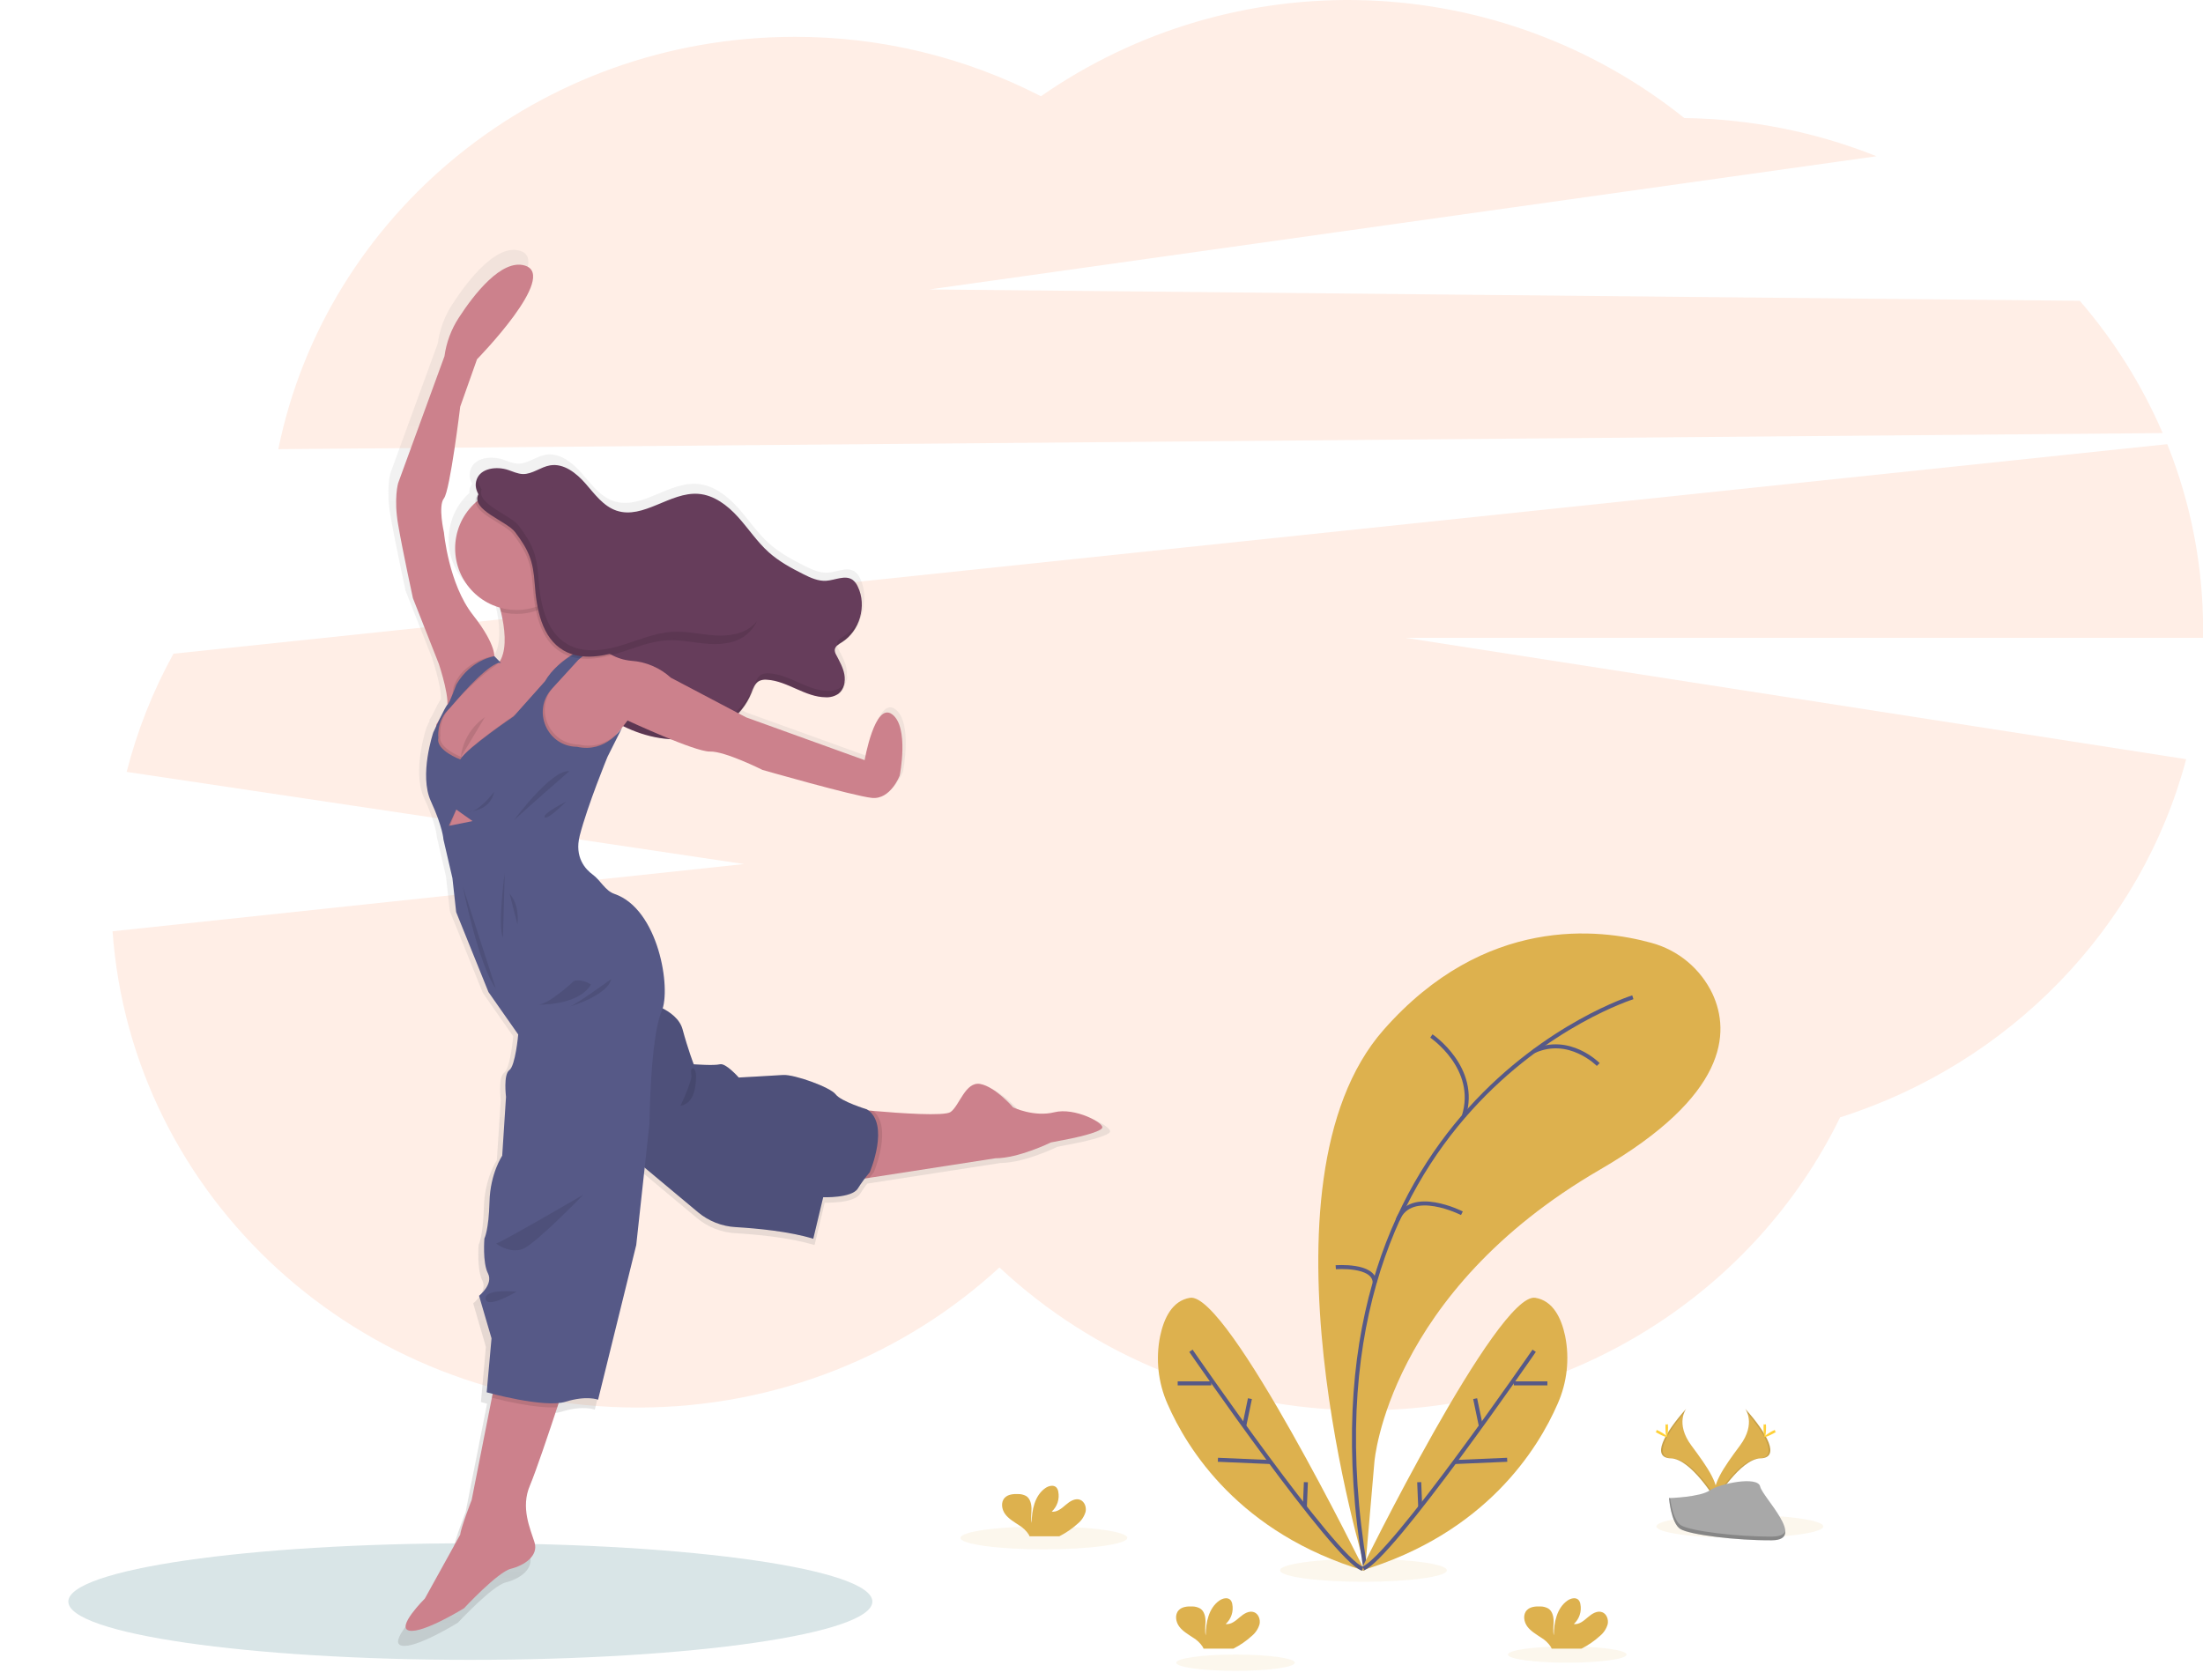 <svg width="548" height="418" viewBox="0 0 548 418" fill="none" xmlns="http://www.w3.org/2000/svg">
<g clip-path="url(#clip0_157_4422)">
<path opacity="0.1" d="M537.968 107.758C532.82 95.791 525.863 84.689 517.342 74.841L231.176 72.018L466.787 38.873C451.567 32.802 435.362 29.582 418.981 29.373C396.442 11.329 368.69 1.054 339.853 0.077C311.016 -0.901 282.634 7.472 258.929 23.948C239.985 14.194 218.984 9.125 197.684 9.166C134.1 9.166 81.116 53.27 69.231 111.763L537.968 107.758Z" fill="#FF5500"/>
<path opacity="0.1" d="M548.03 156.811C548.044 140.949 545.016 125.233 539.112 110.516L43.149 162.656C38.035 171.921 34.123 181.802 31.508 192.059L185.091 214.994L28 231.723C32.727 297.936 89.402 350.223 158.634 350.223C193.483 350.223 225.153 336.972 248.613 315.365C272.155 337.382 304.124 350.918 339.347 350.918C391.613 350.918 436.721 321.114 457.727 278.018C499.875 264.624 532.613 230.983 543.819 188.901L349.617 158.707H548.03C548.02 158.073 548.03 157.444 548.03 156.811Z" fill="#FF5500"/>
<path d="M117 413C172.228 413 217 406.508 217 398.5C217 390.492 172.228 384 117 384C61.772 384 17 390.492 17 398.5C17 406.508 61.772 413 117 413Z" fill="#D9E5E7"/>
<path d="M263.936 277.619C258.768 278.917 253.463 276.393 253.463 276.393C253.463 276.393 248.938 271.146 245.122 270.436C241.305 269.726 239.827 275.936 237.56 277.533C235.991 278.654 224.673 277.853 217.82 277.254L216.64 277.148C216.524 277.062 216.407 276.97 216.281 276.889C216.281 276.889 209.701 274.862 208.329 273.067C206.958 271.272 197.791 267.952 194.946 268.144C192.102 268.337 183.695 268.793 183.695 268.793C183.695 268.793 180.399 265.037 178.911 265.427C177.423 265.817 172.25 265.397 172.25 265.397C172.25 265.397 170.828 261.736 169.406 256.49C168.743 254.041 166.536 252.322 164.375 251.192C166.318 244.601 162.856 225.804 152.105 222.128C149.762 221.327 148.562 218.666 146.568 217.206C144.781 215.903 141.856 212.831 143.288 207.28C145.313 199.508 150.334 187.27 150.334 187.27L154.074 179.787C153.725 180.318 153.329 180.815 152.89 181.273C153.396 180.624 153.902 179.985 154.337 179.448C158.07 181.336 162.142 182.46 166.313 182.753C170.534 184.462 174.751 185.967 176.391 185.911C180.141 185.78 189.708 190.575 189.708 190.575C189.708 190.575 212.723 197.166 217.506 197.698C222.289 198.23 224.617 192 224.617 192C224.617 192 227.103 179.717 222.689 176.462C218.275 173.207 215.709 188.122 215.709 188.122L185.598 177.253L183.74 176.274C185.182 174.746 186.327 172.961 187.116 171.012C187.582 169.851 188.007 168.523 189.116 167.945C189.414 167.797 189.736 167.702 190.067 167.666C190.342 167.648 190.617 167.648 190.892 167.666C196.116 167.986 200.605 172.102 205.839 172.122C206.031 172.122 206.224 172.122 206.416 172.122C207.414 172.119 208.388 171.819 209.215 171.261C209.682 170.88 210.066 170.407 210.343 169.872C210.619 169.336 210.784 168.749 210.825 168.148C210.748 168.311 210.664 168.47 210.571 168.624C210.708 167.879 210.708 167.114 210.571 166.368C210.248 164.589 209.321 162.992 208.491 161.385C208.256 161.01 208.124 160.58 208.106 160.138C208.13 159.907 208.2 159.683 208.312 159.48C208.425 159.277 208.577 159.099 208.759 158.957C208.767 159.005 208.777 159.052 208.79 159.099C209.184 158.727 209.623 158.405 210.096 158.141C211.375 157.3 212.468 156.206 213.308 154.925C214.147 153.643 214.715 152.203 214.975 150.693C214.849 151.069 214.697 151.439 214.535 151.804C215.313 149.23 215.124 146.46 214.003 144.017C213.713 143.321 213.249 142.712 212.657 142.248C210.769 140.919 208.233 142.334 205.93 142.486C203.905 142.618 201.942 141.71 200.114 140.793C196.996 139.226 193.894 137.533 191.297 135.216C188.346 132.565 186.154 129.183 183.492 126.248C180.83 123.313 177.413 120.697 173.45 120.403C166.247 119.845 159.455 126.993 152.606 124.661C149.266 123.531 147.069 120.438 144.746 117.782C142.423 115.126 139.229 112.576 135.746 113.148C133.327 113.554 131.231 115.435 128.782 115.364C127.501 115.323 126.312 114.75 125.097 114.35C122.156 113.361 118.127 113.843 117.079 116.773C116.873 117.37 116.801 118.005 116.866 118.633C116.932 119.261 117.134 119.867 117.459 120.408C117.304 120.626 117.165 120.854 117.044 121.092C116.792 121.557 116.705 122.093 116.796 122.613C114.714 124.485 113.172 126.881 112.329 129.553C111.487 132.224 111.375 135.073 112.006 137.802C112.636 140.532 113.986 143.042 115.915 145.071C117.843 147.101 120.28 148.575 122.971 149.34C123.067 149.71 123.163 150.08 123.254 150.455C124.236 154.597 124.748 159.261 123.295 162.404C123.204 162.597 123.108 162.784 123.001 162.967L122.875 163.023L122.693 162.835L121.589 161.679C121.528 160.473 120.85 157.238 116.133 151.236C109.922 143.332 108.758 130.253 108.758 130.253C108.758 130.253 107.209 123.521 108.758 121.579C110.307 119.637 112.898 98.259 112.898 98.259L117.181 86.224C117.181 86.224 137.999 64.983 129.328 62.397C123.442 60.638 116.421 69.703 112.524 75.695C110.61 78.637 109.372 81.969 108.9 85.448L97.132 117.696C97.132 117.696 95.968 121.584 97.132 128.316C98.296 135.049 100.882 146.967 100.882 146.967L107.462 163.671C107.462 163.671 109.887 170.885 109.674 174.018C109.386 174.206 108.373 176.213 107.498 178.038L106.855 179.052L106.809 179.463C106.379 180.381 106.081 181.04 106.081 181.04C106.081 181.04 102.416 191.873 105.478 198.519C108.54 205.166 108.662 208.248 108.662 208.248L110.945 218.093L111.896 226.711L120.106 247.045L127.668 257.858C127.668 257.858 126.959 265.823 125.406 266.923C123.852 268.023 124.565 273.721 124.565 273.721L123.594 288.676C123.594 288.676 120.557 293.147 120.364 300.397C120.172 307.646 119.068 309.725 119.068 309.725C119.068 309.725 118.562 315.808 119.975 318.596C121.387 321.385 117.712 324.295 117.712 324.295L120.865 335.138L119.635 348.867C119.635 348.867 120.207 349.024 121.154 349.262L120.962 350.245L115.819 376.252C115.819 376.252 113.04 383.38 112.914 385.058L103.924 401.316C103.924 401.316 96.423 408.763 99.981 409.473C103.54 410.183 113.885 403.775 113.885 403.775C113.885 403.775 122.419 394.579 125.78 393.742C129.141 392.906 132.866 390.498 131.793 387.005C130.72 383.512 128.25 378.199 130.629 372.562C132.148 369.013 135.377 359.381 137.594 352.659C137.715 352.289 137.832 351.934 137.948 351.589C138.535 351.536 139.114 351.426 139.679 351.259C145.11 349.576 147.955 350.752 147.955 350.752L157.653 311.448L159.784 291.728L173.364 303.073C176.051 305.318 179.387 306.638 182.88 306.84C188.23 307.154 196.576 307.93 202.62 309.801L205.151 299.246C205.151 299.246 212.389 299.51 213.942 297.046C214.575 296.032 215.198 295.17 215.709 294.511L216.883 294.329L248.918 289.365C254.865 289.365 263.014 285.345 263.014 285.345L267.995 284.377C267.995 284.377 275.425 282.887 276.093 281.655C276.762 280.423 269.114 276.332 263.936 277.619Z" fill="url(#paint0_linear_157_4422)"/>
<path d="M118.572 119.313C119.584 116.454 123.542 115.972 126.422 116.94C127.607 117.336 128.776 117.898 130.026 117.954C132.425 118.025 134.475 116.18 136.844 115.79C140.251 115.222 143.374 117.716 145.646 120.317C147.919 122.917 150.075 125.944 153.345 127.054C160.041 129.315 166.692 122.339 173.738 122.882C177.605 123.181 180.946 125.731 183.552 128.605C186.159 131.48 188.305 134.785 191.19 137.381C193.721 139.662 196.758 141.32 199.82 142.856C201.607 143.753 203.515 144.64 205.509 144.508C207.767 144.361 210.247 142.988 212.089 144.275C212.669 144.731 213.122 145.328 213.405 146.009C215.673 150.734 213.846 157.025 209.407 159.803C208.632 160.285 207.691 160.817 207.645 161.745C207.66 162.178 207.789 162.6 208.02 162.967C208.83 164.538 209.741 166.105 210.044 167.843C210.348 169.582 209.938 171.585 208.526 172.639C207.604 173.254 206.509 173.554 205.403 173.496C200.281 173.471 195.887 169.44 190.775 169.131C190.121 169.056 189.459 169.158 188.857 169.425C187.774 169.988 187.338 171.291 186.898 172.426C184.529 178.353 178.648 182.474 172.371 183.605C166.095 184.735 159.54 183.143 153.922 180.122C153.511 179.925 153.134 179.665 152.803 179.351C152.334 178.781 152.003 178.109 151.836 177.389C150.116 171.94 147.787 166.236 143.019 163.088C139.927 161.06 135.731 159.92 134.329 156.498C133.448 154.333 134 151.874 133.777 149.542C133.558 147.543 132.78 145.646 131.532 144.07C130.285 142.493 128.619 141.301 126.726 140.63C125.896 140.351 124.985 140.154 124.377 139.52C123.884 138.898 123.569 138.153 123.466 137.365C122.712 133.933 122.211 130.309 121.158 126.958C120.354 124.332 117.494 122.319 118.572 119.313Z" fill="#663D5B"/>
<g opacity="0.1">
<path d="M209.118 171.063C208.193 171.669 207.099 171.962 205.995 171.9C200.878 171.9 196.485 167.844 191.372 167.54C190.719 167.463 190.056 167.563 189.454 167.829C188.366 168.392 187.936 169.695 187.495 170.83C185.126 176.762 179.24 180.883 172.964 182.014C166.687 183.144 160.132 181.552 154.519 178.531C154.109 178.333 153.731 178.074 153.401 177.76C152.932 177.189 152.602 176.518 152.434 175.798C150.713 170.343 148.385 164.645 143.617 161.492C140.519 159.439 136.323 158.329 134.926 154.902C134.04 152.732 134.592 150.273 134.374 147.946C134.156 145.946 133.377 144.048 132.129 142.471C130.881 140.895 129.213 139.703 127.318 139.034C126.488 138.755 125.577 138.552 124.97 137.924C124.476 137.301 124.163 136.554 124.064 135.764C123.305 132.337 122.808 128.707 121.756 125.362C121.047 123.121 118.815 121.306 118.926 118.913C118.861 119.039 118.803 119.17 118.754 119.303C117.671 122.31 120.536 124.322 121.351 126.908C122.404 130.254 122.9 133.883 123.659 137.31C123.758 138.1 124.071 138.847 124.565 139.47C125.172 140.099 126.083 140.301 126.913 140.58C128.809 141.25 130.477 142.442 131.725 144.02C132.974 145.597 133.752 147.496 133.969 149.498C134.187 151.824 133.635 154.283 134.521 156.453C135.918 159.895 140.114 161.016 143.212 163.043C147.97 166.202 150.298 171.895 152.029 177.35C152.197 178.069 152.528 178.74 152.996 179.312C153.326 179.625 153.704 179.885 154.114 180.082C159.728 183.124 166.262 184.69 172.559 183.565C178.855 182.439 184.706 178.313 187.09 172.381C187.546 171.246 187.966 169.943 189.049 169.38C189.651 169.114 190.314 169.015 190.968 169.091C196.08 169.401 200.473 173.431 205.59 173.451C206.696 173.509 207.79 173.211 208.713 172.599C209.171 172.228 209.547 171.766 209.819 171.243C210.091 170.72 210.252 170.146 210.293 169.558C210.037 170.152 209.632 170.671 209.118 171.063Z" fill="black"/>
<path d="M209.999 158.212C209.225 158.719 208.278 159.226 208.233 160.154C208.228 160.34 208.258 160.525 208.319 160.701C208.704 160.337 209.132 160.022 209.594 159.763C210.846 158.942 211.916 157.871 212.737 156.618C213.559 155.365 214.113 153.956 214.367 152.479C213.619 154.839 212.075 156.866 209.999 158.212Z" fill="black"/>
</g>
<path d="M131.818 369.611C129.474 375.127 131.884 380.318 132.957 383.745C134.03 387.172 130.365 389.509 127.075 390.336C123.785 391.162 115.434 400.155 115.434 400.155C115.434 400.155 105.311 406.426 101.828 405.732C98.346 405.037 105.685 397.747 105.685 397.747L114.482 381.839C114.609 380.196 117.327 373.221 117.327 373.221L122.358 347.772L123.026 344.39L140.863 343.311C140.863 343.311 139.927 346.21 138.636 350.129C136.465 356.719 133.286 366.169 131.818 369.611Z" fill="#CC818C"/>
<path d="M274.175 280.656C273.542 281.863 266.269 283.317 266.269 283.317L261.394 284.265C261.394 284.265 253.422 288.199 247.601 288.199L216.25 293.061L212.044 293.715V275.901C212.044 275.901 214.16 276.124 217.156 276.408C223.853 276.996 234.932 277.776 236.466 276.681C238.683 275.1 240.136 269.016 243.866 269.716C247.596 270.416 252.03 275.546 252.03 275.546C252.03 275.546 257.218 278.015 262.28 276.747C267.342 275.48 274.807 279.449 274.175 280.656Z" fill="#CC818C"/>
<path opacity="0.1" d="M217.359 291.683C217.359 291.683 216.908 292.19 216.25 293.057L212.044 293.711V275.901C212.044 275.901 214.16 276.124 217.156 276.408C222.187 280.388 217.359 291.683 217.359 291.683Z" fill="black"/>
<path d="M156.812 287.566L173.652 301.639C176.282 303.835 179.547 305.127 182.966 305.325C188.199 305.634 196.369 306.389 202.301 308.225L204.771 297.893C204.771 297.893 211.857 298.146 213.376 295.738C214.267 294.317 215.26 292.961 216.347 291.683C216.347 291.683 221.474 279.709 215.653 276.033C215.653 276.033 209.2 274.066 207.869 272.292C206.537 270.517 197.558 267.288 194.774 267.476C191.99 267.663 183.765 268.109 183.765 268.109C183.765 268.109 180.536 264.434 179.083 264.814C177.631 265.194 172.564 264.814 172.564 264.814C172.564 264.814 171.172 261.23 169.78 256.095C168.388 250.959 160.103 249.124 160.103 249.124L156.812 287.566Z" fill="#565987"/>
<path opacity="0.1" d="M156.812 287.566L173.652 301.639C176.282 303.835 179.547 305.127 182.966 305.325C188.199 305.634 196.369 306.389 202.301 308.225L204.771 297.893C204.771 297.893 211.857 298.146 213.376 295.738C214.267 294.317 215.26 292.961 216.347 291.683C216.347 291.683 221.474 279.709 215.653 276.033C215.653 276.033 209.2 274.066 207.869 272.292C206.537 270.517 197.558 267.288 194.774 267.476C191.99 267.663 183.765 268.109 183.765 268.109C183.765 268.109 180.536 264.434 179.083 264.814C177.631 265.194 172.564 264.814 172.564 264.814C172.564 264.814 171.172 261.23 169.78 256.095C168.388 250.959 160.103 249.124 160.103 249.124L156.812 287.566Z" fill="black"/>
<path d="M149.281 161.396L147.419 161.745H147.302L147.029 161.796L143.84 162.389L142.858 163.555L142.818 163.596L139.664 167.337L137.007 169.948L136.982 169.978L134.734 172.168L130.933 175.955L130.295 177.532L128.908 181.025L128.549 181.912L124.753 185.968L122.328 191.164L116.659 194.459L110.56 191.291L107.776 187.235L108.409 181.425L108.536 180.264L110.393 177.279L112.079 174.561L115.369 169.872L121.696 165.563L122.829 165.264L124.1 164.929C124.197 164.79 124.287 164.647 124.368 164.498C124.475 164.32 124.572 164.135 124.657 163.946C126.079 160.874 125.578 156.306 124.616 152.255C123.879 149.225 122.903 146.259 121.696 143.384L138.399 140.976C138.399 140.976 138.237 144.22 138.237 149.279C138.237 150.547 138.237 151.921 138.272 153.391C138.353 157.953 142.585 159.931 145.779 160.772C146.601 160.992 147.436 161.161 148.279 161.279C148.897 161.375 149.281 161.396 149.281 161.396Z" fill="#CC818C"/>
<path d="M122.96 163.788C122.96 163.788 123.719 160.746 117.645 153.015C111.572 145.284 110.433 132.484 110.433 132.484C110.433 132.484 108.914 125.893 110.433 123.992C111.951 122.091 114.482 101.179 114.482 101.179L118.658 89.392C118.658 89.392 139.031 68.607 130.552 66.073C124.792 64.349 117.899 73.226 114.107 79.086C112.235 81.966 111.025 85.227 110.564 88.632L99.044 120.19C99.044 120.19 97.905 123.992 99.044 130.582C100.183 137.173 102.714 148.833 102.714 148.833L109.167 165.197C109.167 165.197 112.564 175.387 110.802 176.629L114.735 170.804L122.96 163.788Z" fill="#CC818C"/>
<path d="M223.813 192.954C223.813 192.954 221.535 199.037 216.853 198.53C212.171 198.023 189.647 191.559 189.647 191.559C189.647 191.559 180.283 186.87 176.613 186.997C172.944 187.124 156.114 179.266 156.114 179.266C156.114 179.266 154.93 180.827 153.609 182.47C152.171 184.269 150.572 186.171 150.167 186.236C149.408 186.363 137.639 188.011 137.639 188.011L129.667 184.335L128.908 181.025L128.549 179.504L130.315 177.532L132.639 174.942L136.997 169.963L137.022 169.933L142.838 163.601L142.878 163.56L146.603 162.04L147.322 161.746H147.439C147.884 161.669 149.595 161.512 151.888 162.81C153.484 163.716 155.258 164.266 157.086 164.422C160.725 164.682 164.171 166.161 166.87 168.62L185.598 178.49L215.081 189.136C215.081 189.136 217.612 174.561 221.914 177.73C226.217 180.898 223.813 192.954 223.813 192.954Z" fill="#CC818C"/>
<path opacity="0.1" d="M153.609 182.469C152.171 184.269 150.572 186.17 150.167 186.236C149.408 186.363 137.64 188.01 137.64 188.01L129.668 184.335L128.908 181.025L128.549 181.912L124.753 185.967L122.328 191.164L116.659 194.459L110.56 191.29L107.776 187.235L108.409 181.425C108.728 180.736 109.599 178.86 110.393 177.278C110.769 176.407 111.241 175.58 111.8 174.814C112.306 174.48 112.838 170.886 112.838 170.886C115.136 164.25 122.835 163.231 122.835 163.231L124.064 164.386L124.601 164.944C124.383 164.909 124.642 164.437 124.363 164.513C123.918 164.64 123.72 165.314 123.148 165.684C120.035 167.712 115.171 172.442 113.248 174.688C112.782 175.23 112.301 175.762 111.81 176.28C109.032 179.225 109.543 183.128 109.543 183.128C108.849 186.17 114.984 188.451 114.984 188.451C116.695 185.602 128.271 177.745 128.271 177.745L136.065 169C138.455 164.833 143.152 162.08 145.774 160.792C146.933 160.224 147.692 159.94 147.692 159.94L150.607 161.188C149.838 160.981 149.023 161.016 148.274 161.289C147.844 161.422 147.425 161.592 147.024 161.796C146.872 161.872 146.72 161.953 146.578 162.039C145.781 162.503 145.032 163.045 144.341 163.656L137.791 170.82C132.786 176.29 136.556 185.136 143.961 185.263H144.027C148.552 186.307 151.797 184.208 153.609 182.469Z" fill="black"/>
<path opacity="0.1" d="M140.863 343.326C140.863 343.326 139.927 346.226 138.636 350.145C133.686 350.515 125.512 348.598 122.358 347.787L123.027 344.406L140.863 343.326Z" fill="black"/>
<path d="M124.606 164.944L122.986 163.281C122.986 163.281 117.14 164.082 113.511 170.338C113.511 170.338 111.815 175.027 111.294 175.362C110.772 175.697 107.776 182.252 107.776 182.252C107.776 182.252 104.192 192.852 107.184 199.361C110.175 205.871 110.307 208.867 110.307 208.867L112.544 218.499L113.47 226.945L121.508 246.842L128.908 257.402C128.908 257.402 128.215 265.194 126.696 266.274C125.178 267.354 125.871 272.925 125.871 272.925L124.925 287.566C124.925 287.566 121.948 291.936 121.761 299.033C121.574 306.131 120.496 308.159 120.496 308.159C120.496 308.159 119.99 314.115 121.382 316.843C122.773 319.57 119.165 322.419 119.165 322.419L122.267 332.999L121.063 346.433C121.063 346.433 135.362 350.428 140.676 348.781C145.991 347.133 148.775 348.274 148.775 348.274L158.265 309.791L161.555 279.566C161.555 279.566 161.747 258.148 164.592 251.618C167.032 246.041 163.833 226.174 152.844 222.423C150.551 221.642 149.387 219.036 147.428 217.606C145.677 216.334 142.817 213.328 144.219 207.893C146.183 200.289 151.118 188.315 151.118 188.315L154.773 181.025C154.773 181.025 150.799 187.463 143.526 185.815H143.46C136.055 185.684 132.284 176.837 137.29 171.372L143.84 164.204C143.84 164.204 147.449 160.873 150.106 161.715L147.195 160.468C147.195 160.468 139.001 163.509 135.554 169.527L127.759 178.272C127.759 178.272 116.193 186.094 114.483 188.964C114.483 188.964 108.348 186.682 109.041 183.641C109.041 183.641 108.535 179.732 111.309 176.787C111.815 176.28 112.281 175.742 112.746 175.2C115.242 172.28 122.141 164.534 124.606 164.944Z" fill="#565987"/>
<path opacity="0.1" d="M125.557 217.16C125.557 217.16 123.72 230.534 125.112 233.256L125.557 217.16Z" fill="black"/>
<path opacity="0.1" d="M126.757 222.356L128.721 230.027C128.721 230.027 129.414 225.337 126.757 222.356Z" fill="black"/>
<path opacity="0.1" d="M115.115 220.567C115.115 220.567 119.038 240.085 123.34 245.981L115.115 220.567Z" fill="black"/>
<path opacity="0.1" d="M142.766 244.095C142.766 244.095 136.059 250.432 133.463 249.971C133.463 249.971 143.778 250.417 147.003 244.967C147.003 244.982 144.917 243.461 142.766 244.095Z" fill="black"/>
<path opacity="0.1" d="M152.064 243.588C152.064 243.588 143.46 249.859 141.754 250.432C141.754 250.432 151.052 247.77 152.064 243.588Z" fill="black"/>
<path opacity="0.1" d="M122.96 197.009C122.96 197.009 118.658 202.524 116.507 201.891C116.507 201.891 121.761 202.078 122.96 197.009Z" fill="black"/>
<path opacity="0.1" d="M127.835 204.106C127.835 204.106 137.199 191.371 141.628 191.878C141.628 191.878 130.998 201.13 127.835 204.106Z" fill="black"/>
<path opacity="0.1" d="M140.802 199.473C140.802 199.473 134.855 202.459 135.488 203.331C136.12 204.203 140.802 199.473 140.802 199.473Z" fill="black"/>
<path opacity="0.1" d="M145.105 297.259C145.105 297.259 125.239 308.858 123.406 309.426C123.406 309.426 126.823 312.026 130.047 310.759C133.271 309.492 145.105 297.259 145.105 297.259Z" fill="black"/>
<path opacity="0.1" d="M128.468 321.405C128.468 321.405 120.496 320.579 120.81 323.179C121.124 325.78 128.468 321.405 128.468 321.405Z" fill="black"/>
<path opacity="0.1" d="M138.398 140.976C138.398 140.976 138.237 144.22 138.237 149.279C136.362 150.818 134.151 151.889 131.783 152.406C129.415 152.922 126.959 152.869 124.616 152.25C123.879 149.22 122.902 146.254 121.695 143.379L138.398 140.976Z" fill="black"/>
<path d="M128.528 151.768C136.984 151.768 143.839 144.902 143.839 136.433C143.839 127.964 136.984 121.098 128.528 121.098C120.072 121.098 113.217 127.964 113.217 136.433C113.217 144.902 120.072 151.768 128.528 151.768Z" fill="#CC818C"/>
<path opacity="0.1" d="M132.542 145.791C132.972 152.062 134.288 159.235 139.724 162.388C143.652 164.665 148.602 164.067 152.95 162.769C157.298 161.471 161.555 159.534 166.08 159.316C169.557 159.149 172.994 160.006 176.461 160.224C179.928 160.442 183.725 159.899 186.2 157.456C189.743 153.978 189.095 147.656 185.739 144.001C182.383 140.346 177.134 139.018 172.164 139.155C166.09 139.322 159.308 141.183 154.504 137.492C151.28 135.008 150.06 130.699 147.347 127.662C142.817 122.593 122.783 115.272 118.542 123.536C116.553 127.404 125.593 130.167 127.688 132.965C130.998 137.38 132.147 140.001 132.542 145.791Z" fill="black"/>
<path d="M133.013 145.249C133.448 151.525 134.759 158.698 140.195 161.847C144.123 164.123 149.073 163.525 153.421 162.232C157.769 160.939 162.026 158.998 166.556 158.78C170.028 158.612 173.465 159.464 176.937 159.687C180.409 159.91 184.195 159.363 186.67 156.919C190.214 153.436 189.566 147.12 186.21 143.464C182.854 139.809 177.605 138.481 172.64 138.618C166.566 138.78 159.778 140.646 154.975 136.95C151.751 134.466 150.531 130.162 147.818 127.12C143.288 122.051 123.254 114.735 119.012 122.999C117.023 126.862 126.063 129.625 128.164 132.428C131.469 136.839 132.618 139.454 133.013 145.249Z" fill="#663D5B"/>
<path opacity="0.1" d="M114.599 188.447C114.834 186.446 115.492 184.518 116.53 182.793C117.567 181.067 118.961 179.583 120.617 178.439" fill="black"/>
<path opacity="0.1" d="M172.007 267.855C171.96 268.352 171.839 268.839 171.648 269.3C170.985 271.291 170.186 273.233 169.259 275.115C170.61 274.998 171.724 273.934 172.296 272.707C172.795 271.445 173.071 270.105 173.111 268.748C173.16 268.324 173.172 267.896 173.146 267.47C173.111 267.075 172.858 265.564 172.205 265.833C171.678 266.056 172.017 267.455 172.007 267.855Z" fill="black"/>
<path opacity="0.1" d="M187.582 155.332C185.101 157.776 181.315 158.323 177.843 158.1C174.371 157.877 170.919 157.025 167.462 157.198C162.906 157.416 158.685 159.352 154.332 160.65C149.979 161.948 145.034 162.546 141.101 160.27C135.67 157.117 134.354 149.943 133.924 143.672C133.529 137.883 132.375 135.262 129.07 130.846C127.07 128.175 118.77 125.538 119.721 121.949C119.446 122.273 119.208 122.627 119.012 123.004C117.023 126.867 126.063 129.63 128.164 132.433C131.469 136.844 132.618 139.47 133.013 145.254C133.448 151.53 134.759 158.703 140.195 161.852C144.123 164.128 149.073 163.53 153.421 162.237C157.769 160.944 162.026 159.002 166.556 158.784C170.028 158.617 173.465 159.469 176.937 159.692C180.409 159.915 184.195 159.367 186.67 156.924C187.373 156.225 187.932 155.395 188.315 154.48C188.093 154.783 187.848 155.068 187.582 155.332Z" fill="black"/>
<path d="M113.5 201.43L111.643 205.485L117.549 204.304L113.5 201.43Z" fill="#CC818C"/>
<path opacity="0.1" d="M113.5 201.43L111.972 205.485H111.643L113.5 201.43Z" fill="black"/>
<path opacity="0.1" d="M259.668 385.509C271.13 385.509 280.421 384.231 280.421 382.655C280.421 381.079 271.13 379.801 259.668 379.801C248.207 379.801 238.916 381.079 238.916 382.655C238.916 384.231 248.207 385.509 259.668 385.509Z" fill="#DDB14E"/>
<path opacity="0.1" d="M339.161 393.58C350.622 393.58 359.913 392.303 359.913 390.726C359.913 389.15 350.622 387.872 339.161 387.872C327.699 387.872 318.408 389.15 318.408 390.726C318.408 392.303 327.699 393.58 339.161 393.58Z" fill="#DDB14E"/>
<path opacity="0.1" d="M432.794 382.656C444.256 382.656 453.547 381.378 453.547 379.801C453.547 378.225 444.256 376.947 432.794 376.947C421.333 376.947 412.042 378.225 412.042 379.801C412.042 381.378 421.333 382.656 432.794 382.656Z" fill="#DDB14E"/>
<path opacity="0.1" d="M307.343 415.739C315.489 415.739 322.093 414.831 322.093 413.711C322.093 412.591 315.489 411.684 307.343 411.684C299.197 411.684 292.594 412.591 292.594 413.711C292.594 414.831 299.197 415.739 307.343 415.739Z" fill="#DDB14E"/>
<path opacity="0.1" d="M389.847 413.711C397.993 413.711 404.596 412.803 404.596 411.683C404.596 410.563 397.993 409.655 389.847 409.655C381.701 409.655 375.098 410.563 375.098 411.683C375.098 412.803 381.701 413.711 389.847 413.711Z" fill="#DDB14E"/>
<path d="M339.611 390.087C339.611 390.087 310.507 294.526 344.166 256.251C369.342 227.619 397.925 231.046 410.726 234.584C414.038 235.468 417.119 237.062 419.755 239.256C422.391 241.451 424.519 244.193 425.992 247.294C430.466 256.966 429.661 272.641 398.072 290.978C345.179 321.648 341.889 363.726 341.889 363.726L339.611 390.087Z" fill="#DDB14E"/>
<path d="M406.171 248.141C406.171 248.141 320.377 275.009 339.611 390.088" stroke="#565987" stroke-miterlimit="10"/>
<path d="M356.061 257.772C356.061 257.772 367.869 265.747 364.119 277.726" stroke="#565987" stroke-miterlimit="10"/>
<path d="M397.566 264.87C397.566 264.87 390.343 257.509 381.551 261.57" stroke="#565987" stroke-miterlimit="10"/>
<path d="M363.654 301.877C363.654 301.877 350.969 295.428 347.689 303.504" stroke="#565987" stroke-miterlimit="10"/>
<path d="M332.271 315.311C332.271 315.311 341.792 314.551 341.964 319.113" stroke="#565987" stroke-miterlimit="10"/>
<path d="M338.457 390.848C338.457 390.848 372.542 321.395 381.906 322.916C386.355 323.636 388.405 328.021 389.331 332.422C390.475 338.118 389.816 344.03 387.448 349.334C382.614 360.441 369.621 381.545 338.457 390.848Z" fill="#DDB14E"/>
<path d="M381.627 336.097C381.627 336.097 345.852 388.059 338.938 390.341" stroke="#565987" stroke-miterlimit="10"/>
<path d="M384.917 344.208H376.565" stroke="#565987" stroke-miterlimit="10"/>
<path d="M374.915 363.219L361.826 363.781" stroke="#565987" stroke-miterlimit="10"/>
<path d="M366.948 348.01L368.371 354.838" stroke="#565987" stroke-miterlimit="10"/>
<path d="M353.029 368.795L353.282 375" stroke="#565987" stroke-miterlimit="10"/>
<path d="M339.469 390.848C339.469 390.848 305.385 321.395 296.021 322.916C291.572 323.636 289.522 328.021 288.596 332.422C287.436 338.113 288.076 344.024 290.428 349.334C295.262 360.441 308.255 381.545 339.469 390.848Z" fill="#DDB14E"/>
<path d="M296.248 336.097C296.248 336.097 332.023 388.059 338.937 390.341" stroke="#565987" stroke-miterlimit="10"/>
<path d="M292.953 344.208H301.305" stroke="#565987" stroke-miterlimit="10"/>
<path d="M302.96 363.219L316.049 363.781" stroke="#565987" stroke-miterlimit="10"/>
<path d="M310.922 348.01L309.505 354.838" stroke="#565987" stroke-miterlimit="10"/>
<path d="M324.841 368.795L324.588 375" stroke="#565987" stroke-miterlimit="10"/>
<path d="M397.971 407.065C398.901 406.309 399.579 405.287 399.914 404.135C400.162 402.969 399.666 401.574 398.558 401.149C397.313 400.672 395.981 401.534 394.974 402.406C393.967 403.278 392.808 404.277 391.487 404.089C392.165 403.472 392.673 402.69 392.959 401.818C393.246 400.947 393.302 400.016 393.122 399.116C393.067 398.742 392.909 398.391 392.666 398.102C391.978 397.362 390.722 397.681 389.892 398.264C387.26 400.12 386.526 403.699 386.516 406.923C386.248 405.757 386.471 404.545 386.466 403.374C386.461 402.203 386.132 400.839 385.129 400.221C384.51 399.878 383.812 399.703 383.105 399.714C381.92 399.673 380.604 399.79 379.795 400.657C378.782 401.732 379.051 403.541 379.926 404.713C380.802 405.884 382.128 406.639 383.348 407.46C384.331 408.042 385.169 408.842 385.798 409.797C385.872 409.929 385.933 410.069 385.98 410.213H393.395C395.055 409.375 396.594 408.316 397.971 407.065Z" fill="#DDB14E"/>
<path d="M268.101 379.097C269.031 378.338 269.707 377.314 270.04 376.161C270.293 374.995 269.797 373.627 268.683 373.175C267.438 372.699 266.112 373.561 265.1 374.438C264.088 375.315 262.933 376.303 261.617 376.121C262.295 375.501 262.801 374.715 263.086 373.841C263.371 372.967 263.425 372.034 263.242 371.132C263.186 370.759 263.028 370.408 262.787 370.118C262.093 369.378 260.843 369.693 260.013 370.276C257.381 372.131 256.647 375.71 256.632 378.934C256.369 377.773 256.591 376.562 256.586 375.386C256.581 374.21 256.252 372.851 255.245 372.227C254.624 371.893 253.925 371.728 253.22 371.751C252.041 371.705 250.72 371.822 249.915 372.689C248.903 373.768 249.171 375.573 250.042 376.744C250.912 377.915 252.243 378.671 253.468 379.492C254.448 380.077 255.284 380.876 255.913 381.829C255.989 381.962 256.05 382.103 256.095 382.25H263.516C265.178 381.409 266.721 380.348 268.101 379.097Z" fill="#DDB14E"/>
<path d="M311.373 407.065C312.303 406.309 312.981 405.287 313.316 404.135C313.564 402.969 313.068 401.574 311.96 401.149C310.715 400.672 309.384 401.534 308.376 402.406C307.369 403.278 306.21 404.277 304.889 404.089C305.568 403.473 306.077 402.691 306.364 401.819C306.651 400.947 306.708 400.016 306.529 399.116C306.474 398.742 306.317 398.391 306.073 398.102C305.385 397.362 304.13 397.681 303.3 398.264C300.668 400.12 299.934 403.699 299.924 406.923C299.655 405.757 299.878 404.545 299.873 403.374C299.868 402.203 299.539 400.839 298.537 400.221C297.918 399.878 297.22 399.703 296.512 399.714C295.328 399.673 294.012 399.79 293.202 400.657C292.189 401.732 292.458 403.541 293.333 404.713C294.209 405.884 295.535 406.639 296.755 407.46C297.739 408.042 298.577 408.842 299.205 409.797C299.279 409.929 299.341 410.069 299.387 410.213H306.802C308.46 409.374 309.998 408.315 311.373 407.065Z" fill="#DDB14E"/>
<path d="M434.121 350.524C434.121 350.524 436.905 354.164 432.84 359.65C428.776 365.135 425.425 369.789 426.766 373.216C426.766 373.216 432.901 363.006 437.902 362.864C442.902 362.722 439.633 356.664 434.121 350.524Z" fill="#DDB14E"/>
<path opacity="0.1" d="M434.12 350.524C434.364 350.875 434.555 351.259 434.687 351.665C439.561 357.394 442.153 362.742 437.471 362.879C433.113 363.001 427.884 370.813 426.629 372.785C426.67 372.936 426.719 373.085 426.776 373.231C426.776 373.231 432.91 363.021 437.911 362.879C442.912 362.737 439.632 356.664 434.12 350.524Z" fill="black"/>
<path d="M439.308 355.163C439.308 356.446 439.167 357.485 438.99 357.485C438.812 357.485 438.676 356.431 438.676 355.163C438.676 353.896 438.853 354.489 439.03 354.489C439.207 354.489 439.308 353.896 439.308 355.163Z" fill="#FFD037"/>
<path d="M441.086 356.694C439.962 357.307 438.98 357.677 438.899 357.525C438.818 357.373 439.653 356.745 440.777 356.131C441.9 355.518 441.46 355.964 441.541 356.131C441.622 356.298 442.219 356.08 441.086 356.694Z" fill="#FFD037"/>
<path d="M419.441 350.524C419.441 350.524 416.658 354.164 420.722 359.65C424.786 365.135 428.137 369.789 426.796 373.216C426.796 373.216 420.666 363.006 415.66 362.864C410.655 362.722 413.965 356.664 419.441 350.524Z" fill="#DDB14E"/>
<path opacity="0.1" d="M419.442 350.524C419.198 350.875 419.005 351.259 418.87 351.665C414.001 357.394 411.409 362.742 416.086 362.879C420.449 363.001 425.703 370.813 426.933 372.785C426.892 372.937 426.841 373.086 426.781 373.231C426.781 373.231 420.651 363.021 415.646 362.879C410.64 362.737 413.965 356.664 419.442 350.524Z" fill="black"/>
<path d="M414.284 355.163C414.284 356.446 414.431 357.485 414.608 357.485C414.785 357.485 414.927 356.446 414.927 355.163C414.927 353.881 414.75 354.489 414.573 354.489C414.396 354.489 414.284 353.896 414.284 355.163Z" fill="#FFD037"/>
<path d="M412.512 356.694C413.636 357.307 414.613 357.677 414.699 357.525C414.785 357.373 413.945 356.745 412.821 356.131C411.697 355.518 412.138 355.964 412.052 356.131C411.965 356.298 411.388 356.08 412.512 356.694Z" fill="#FFD037"/>
<path d="M415.17 372.754C415.17 372.754 422.944 372.516 425.293 370.843C427.642 369.17 437.254 367.177 437.836 369.859C438.418 372.541 449.518 383.187 440.741 383.258C431.964 383.329 420.348 381.889 418.009 380.46C415.671 379.03 415.17 372.754 415.17 372.754Z" fill="#A8A8A8"/>
<path opacity="0.2" d="M440.893 382.326C432.116 382.397 420.495 380.957 418.156 379.527C416.38 378.442 415.666 374.544 415.433 372.744H415.17C415.17 372.744 415.676 379.025 418.004 380.45C420.333 381.874 431.959 383.319 440.736 383.248C443.267 383.248 444.142 382.326 444.097 380.987C443.737 381.803 442.776 382.31 440.893 382.326Z" fill="black"/>
</g>
<defs>
<linearGradient id="paint0_linear_157_4422" x1="186.377" y1="409.513" x2="186.377" y2="62.159" gradientUnits="userSpaceOnUse">
<stop stop-color="#808080" stop-opacity="0.25"/>
<stop offset="0.54" stop-color="#808080" stop-opacity="0.12"/>
<stop offset="1" stop-color="#808080" stop-opacity="0.1"/>
</linearGradient>
<clipPath id="clip0_157_4422">
<rect width="548" height="418" fill="white"/>
</clipPath>
</defs>
</svg>
